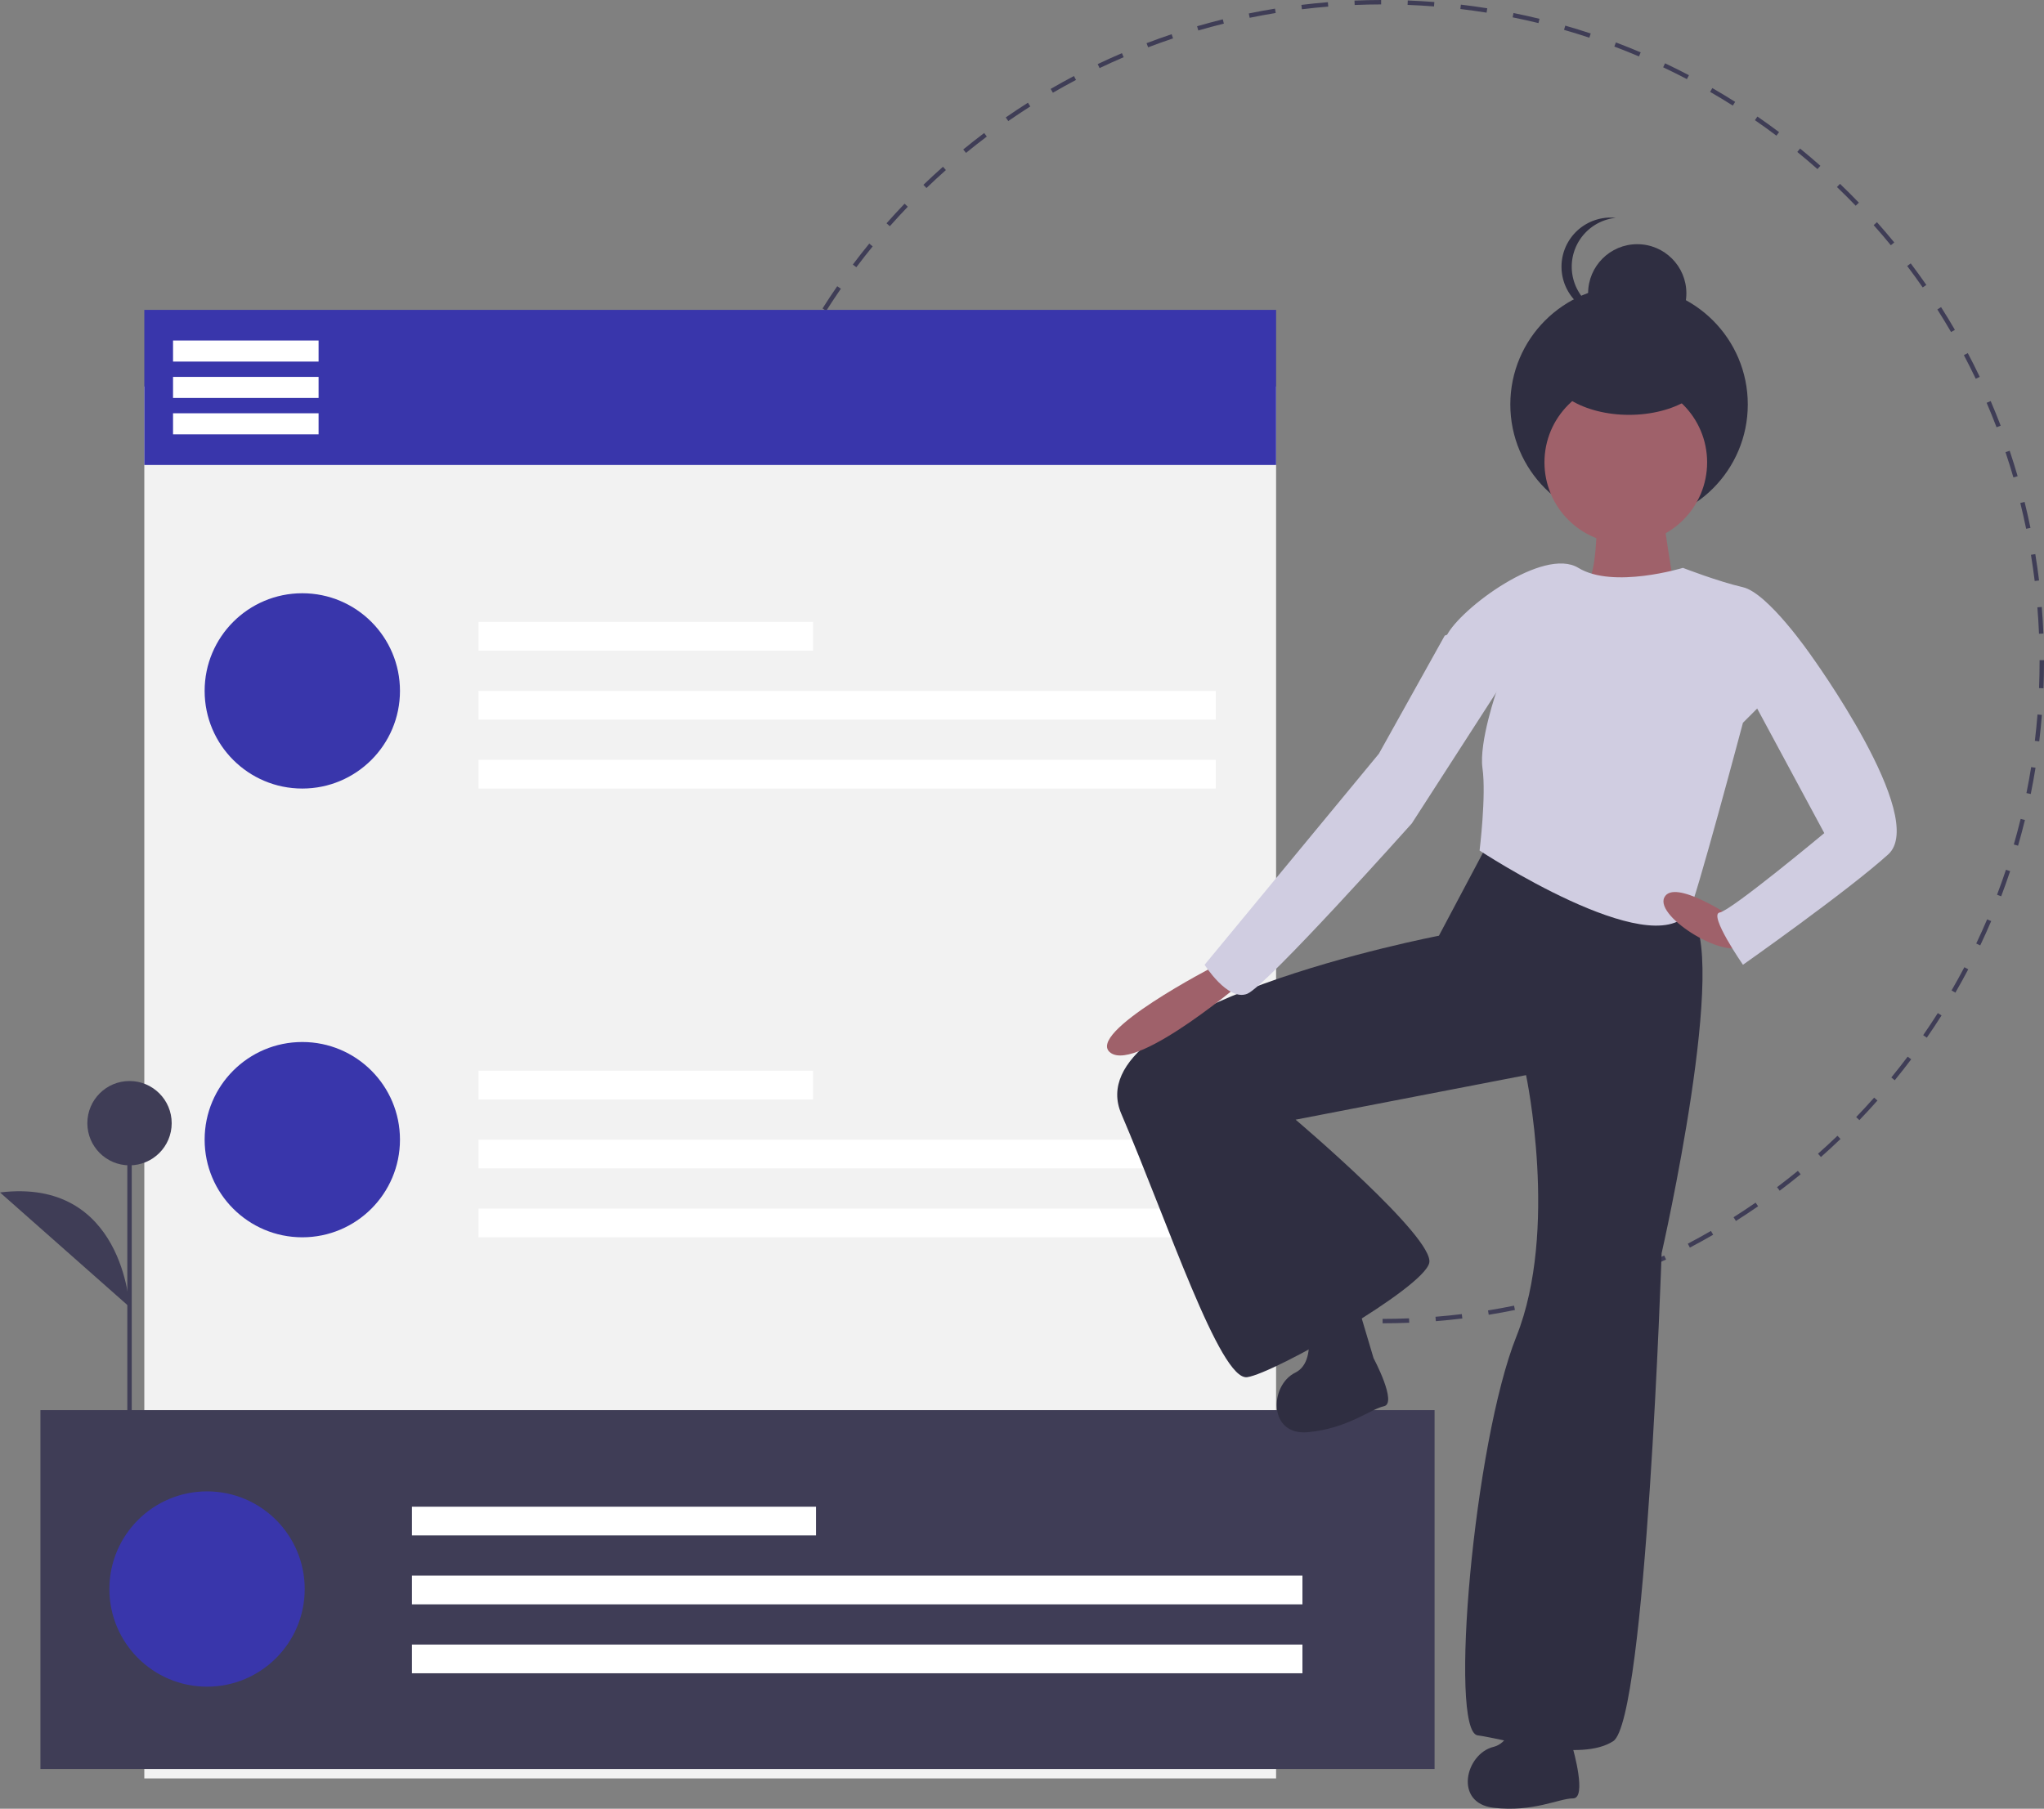 <svg id="a3538d95-de03-4652-af87-43a4974fb51a" data-name="Layer 1" xmlns="http://www.w3.org/2000/svg" width="926.601" height="820.093" viewBox="0 0 926.601 820.093"><rect x="0" y="0" width="926.601" height="820.093" fill="#808080" stroke="none"/><title>updates</title><path d="M763.467,639.953l-0-2c3.977-.001,8.013-.083,11.999-.242l.08,1.998C771.533,639.87,767.47,639.952,763.467,639.953Zm-12.075-.231c-3.998-.156-8.055-.396-12.057-.711l.157-1.994c3.976.314,8.006.552,11.978.707Zm36.21-.737-.159-1.994c3.969-.317,7.985-.721,11.938-1.198l.24,1.986C795.641,638.258,791.598,638.664,787.602,638.984Zm-60.287-1.166c-3.988-.478-8.012-1.041-11.962-1.675l.317-1.975c3.923.63,7.921,1.189,11.882,1.663ZM811.58,636.09l-.319-1.975c3.922-.634,7.894-1.359,11.803-2.154l.398,1.959C819.527,634.721,815.529,635.451,811.58,636.09ZM703.468,633.987c-3.936-.797-7.902-1.685-11.789-2.636l.476-1.943c3.861.946,7.8,1.827,11.709,2.618Zm131.781-2.717-.479-1.941c3.873-.953,7.772-1.997,11.59-3.104l.557,1.922C843.072,629.26,839.146,630.311,835.248,631.27Zm-155.242-3.03c-3.856-1.113-7.738-2.318-11.536-3.582l.632-1.898c3.773,1.256,7.628,2.453,11.459,3.559Zm178.441-3.689-.634-1.896c3.775-1.262,7.577-2.618,11.301-4.033l.711,1.869C866.077,621.915,862.249,623.281,858.448,624.55ZM657.058,620.598c-3.752-1.422-7.531-2.941-11.233-4.519l.784-1.84c3.677,1.566,7.432,3.076,11.159,4.487ZM880.998,615.986l-.785-1.84c3.656-1.562,7.327-3.217,10.91-4.921l.859,1.807C888.375,612.747,884.679,614.414,880.998,615.986ZM634.786,611.111c-3.633-1.725-7.275-3.545-10.825-5.411l.931-1.77c3.526,1.853,7.143,3.661,10.751,5.374Zm267.977-5.475-.932-1.77c3.522-1.854,7.051-3.802,10.486-5.789l1.002,1.73C909.86,601.809,906.308,603.77,902.763,605.636Zm-289.395-5.779c-3.485-2.015-6.966-4.122-10.347-6.264l1.07-1.689c3.357,2.127,6.815,4.221,10.277,6.223Zm310.269-6.299-1.07-1.689c3.353-2.124,6.715-4.35,9.993-6.616l1.137,1.645C930.396,589.179,927.012,591.421,923.637,593.558Zm-330.699-6.638c-3.307-2.285-6.606-4.664-9.805-7.071l1.202-1.598c3.178,2.391,6.455,4.754,9.74,7.024Zm350.547-7.084-1.203-1.598c3.171-2.385,6.346-4.874,9.437-7.399l1.266,1.549C949.872,574.93,946.676,577.436,943.484,579.837Zm-369.864-7.446c-3.105-2.537-6.201-5.172-9.203-7.832l1.326-1.496c2.982,2.642,6.058,5.26,9.142,7.779Zm388.558-7.827-1.326-1.496c2.979-2.641,5.946-5.378,8.817-8.135l1.385,1.443C968.165,559.15,965.179,561.905,962.179,564.563Zm-406.641-8.196c-2.885-2.771-5.759-5.645-8.543-8.539l1.441-1.387c2.766,2.876,5.621,5.73,8.487,8.482Zm424.061-8.531-1.441-1.387c2.757-2.867,5.496-5.833,8.143-8.816l1.496,1.328C985.132,541.963,982.374,544.949,979.599,547.836Zm-440.797-8.879c-2.667-3.006-5.301-6.099-7.831-9.192l1.549-1.266c2.512,3.073,5.129,6.146,7.778,9.13Zm456.832-9.194-1.549-1.266c2.527-3.09,5.021-6.268,7.414-9.444l1.598,1.203C1000.687,523.454,998.176,526.652,995.633,529.762ZM523.516,520.27c-2.41-3.2-4.788-6.491-7.066-9.783l1.645-1.139c2.263,3.271,4.625,6.54,7.019,9.719Zm486.656-9.816-1.645-1.137c2.271-3.285,4.504-6.654,6.634-10.014l1.689,1.07C1014.707,503.756,1012.46,507.147,1010.173,510.454ZM509.784,500.43c-2.143-3.379-4.248-6.849-6.255-10.313l1.73-1.002c1.994,3.441,4.085,6.888,6.213,10.244ZM1023.122,490.031l-1.73-1.002c2.002-3.46,3.956-7,5.809-10.521l1.77.932C1027.105,482.984,1025.138,486.548,1023.122,490.031ZM497.696,479.561c-1.863-3.538-3.681-7.164-5.401-10.777L494.1,467.925c1.709,3.589,3.515,7.19,5.365,10.705Zm536.691-10.942-1.807-.859c1.712-3.602,3.375-7.289,4.941-10.961l1.84.785C1037.784,461.28,1036.11,464.993,1034.387,468.619ZM487.334,457.803c-1.575-3.684-3.093-7.441-4.511-11.17l1.869-.711c1.409,3.702,2.917,7.436,4.481,11.094Zm556.553-11.452-1.87-.709c1.418-3.741,2.777-7.555,4.038-11.333l1.896.633C1046.682,438.747,1045.314,442.585,1043.887,446.351ZM478.756,435.258c-1.273-3.802-2.485-7.682-3.602-11.53l1.921-.557c1.109,3.822,2.313,7.676,3.578,11.452ZM1051.541,423.406l-1.922-.555c1.104-3.816,2.146-7.716,3.098-11.592l1.941.477C1053.7,415.638,1052.651,419.565,1051.541,423.406ZM472.023,412.061c-.961-3.895-1.854-7.858-2.656-11.783l1.96-.4c.796,3.898,1.683,7.837,2.637,11.705Zm585.277-12.11-1.961-.398c.791-3.896,1.514-7.867,2.148-11.804l1.975.318C1058.824,392.03,1058.097,396.028,1057.301,399.951ZM467.191,388.396c-.641-3.948-1.211-7.972-1.695-11.959l1.985-.24c.48,3.961,1.047,7.957,1.684,11.879Zm593.953-12.293-1.986-.238c.476-3.959.877-7.976,1.191-11.938l1.994.158C1062.026,368.074,1061.623,372.118,1061.144,376.103ZM464.284,364.421c-.323-3.995-.569-8.051-.731-12.058l1.998-.081c.162,3.979.406,8.009.727,11.978Zm598.778-12.391-1.998-.079c.156-3.985.236-8.021.236-11.997l-.001-.663h2l.001.658C1063.301,343.955,1063.221,348.017,1063.062,352.029ZM465.3,340.285h-2l0-.336c0-3.901.076-7.853.226-11.739l1.998.077c-.148,3.861-.224,7.786-.224,11.666ZM1061.036,327.298c-.165-3.971-.413-8.001-.739-11.977l1.994-.163c.327,4.002.577,8.059.743,12.057ZM466.225,316.31l-1.994-.156c.314-4.005.714-8.049,1.187-12.021l1.986.236C466.934,308.315,466.537,312.332,466.225,316.31Zm592.855-12.925c-.482-3.944-1.053-7.94-1.697-11.877l1.975-.323c.647,3.963,1.223,7.986,1.707,11.958Zm-590.02-10.898-1.975-.316c.634-3.96,1.357-7.959,2.15-11.886l1.96.396C470.408,284.58,469.69,288.552,469.06,292.487Zm586.147-12.779c-.803-3.908-1.694-7.845-2.65-11.702l1.941-.481c.963,3.883,1.86,7.847,2.668,11.781ZM473.807,268.969l-1.943-.475c.951-3.893,1.996-7.82,3.105-11.675l1.922.553C475.789,261.201,474.751,265.103,473.807,268.969Zm575.628-12.548c-1.113-3.82-2.32-7.672-3.59-11.449l1.896-.637c1.277,3.802,2.493,7.68,3.613,11.526Zm-568.992-10.509-1.898-.631c1.266-3.808,2.629-7.648,4.052-11.414l1.871.707C483.054,238.315,481.7,242.13,480.443,245.912Zm561.349-12.234c-1.421-3.72-2.933-7.451-4.493-11.09l1.838-.788c1.571,3.663,3.094,7.419,4.524,11.164Zm-552.842-10.266-1.841-.783c1.572-3.695,3.242-7.41,4.963-11.04l1.807.856C492.169,216.052,490.511,219.742,488.95,223.413Zm543.409-11.728c-1.712-3.585-3.521-7.185-5.376-10.699l1.768-.934c1.869,3.538,3.69,7.162,5.413,10.771Zm-533.111-9.995-1.771-.929c1.864-3.553,3.828-7.119,5.836-10.598l1.732,1C503.051,194.62,501.1,198.162,499.248,201.691ZM1021.177,190.51c-2-3.443-4.094-6.887-6.225-10.238l1.688-1.073c2.146,3.374,4.253,6.841,6.267,10.307Zm-509.915-9.626-1.69-1.069c2.146-3.392,4.389-6.786,6.668-10.087l1.646,1.136C515.621,174.142,513.393,177.513,511.262,180.883Zm497.056-10.595c-2.269-3.269-4.634-6.537-7.029-9.71l1.596-1.205c2.412,3.195,4.793,6.484,7.076,9.776Zm-483.414-9.17-1.599-1.201c2.41-3.208,4.917-6.409,7.452-9.516l1.55,1.265C529.79,154.752,527.299,157.932,524.905,161.119Zm468.969-9.964c-2.522-3.078-5.144-6.146-7.788-9.121l1.494-1.329c2.663,2.995,5.301,6.084,7.841,9.183Zm-453.791-8.634-1.497-1.325c2.655-3,5.41-5.989,8.187-8.885l1.443,1.385C545.457,136.571,542.721,139.541,540.083,142.52Zm437.854-9.292c-2.768-2.872-5.626-5.722-8.497-8.473l1.384-1.444c2.89,2.77,5.768,5.639,8.553,8.53Zm-421.244-8.025L555.307,123.762c2.886-2.777,5.87-5.535,8.868-8.198l1.328,1.495C562.524,119.705,559.56,122.445,556.694,125.203Zm403.917-8.577c-2.988-2.642-6.067-5.256-9.15-7.77l1.264-1.55c3.104,2.53,6.203,5.162,9.211,7.822Zm-385.982-7.351-1.268-1.547c3.103-2.542,6.296-5.051,9.491-7.459l1.204,1.597C580.883,104.259,577.711,106.752,574.629,109.276Zm367.374-7.817c-3.19-2.395-6.471-4.754-9.747-7.014l1.135-1.646c3.299,2.275,6.601,4.65,9.813,7.061ZM593.772,94.841l-1.14-1.644c3.297-2.285,6.679-4.529,10.053-6.672l1.072,1.688C600.406,90.342,597.046,92.571,593.772,94.841Zm328.459-7.015c-3.372-2.13-6.832-4.219-10.285-6.21l1-1.732c3.475,2.004,6.958,4.107,10.354,6.251ZM613.999,81.996l-1.003-1.73c3.458-2.005,7.008-3.97,10.55-5.839l.934,1.769C620.96,78.051,617.434,80.003,613.999,81.996Zm287.419-6.171c-3.532-1.851-7.151-3.655-10.758-5.362l.855-1.808c3.631,1.719,7.275,3.535,10.83,5.398Zm-266.238-5-.861-1.806c3.606-1.719,7.3-3.39,10.979-4.966l.787,1.838C642.432,67.456,638.762,69.116,635.18,70.824Zm244.51-5.286c-3.676-1.561-7.432-3.066-11.164-4.476l.707-1.871c3.757,1.418,7.539,2.935,11.238,4.506ZM657.179,61.404l-.712-1.869c3.742-1.427,7.568-2.797,11.372-4.073l.636,1.896C664.696,58.625,660.896,59.987,657.179,61.404Zm200.007-4.36c-3.779-1.253-7.636-2.446-11.463-3.545l.553-1.922c3.853,1.106,7.734,2.307,11.539,3.569ZM679.926,53.773l-.559-1.92c3.846-1.119,7.771-2.175,11.665-3.138l.48,1.941C687.644,51.613,683.746,52.662,679.926,53.773Zm154.2-3.352c-3.861-.942-7.802-1.818-11.712-2.605l.395-1.961c3.937.792,7.904,1.675,11.792,2.623ZM703.215,48.013l-.401-1.959c3.921-.803,7.918-1.537,11.88-2.183l.322,1.974C711.08,46.487,707.11,47.216,703.215,48.013ZM810.605,45.687c-3.933-.627-7.932-1.183-11.885-1.65l.235-1.986c3.979.471,8.005,1.03,11.964,1.662Zm-83.711-1.533-.242-1.985c3.979-.484,8.021-.895,12.017-1.219l.162,1.993C734.862,43.266,730.846,43.673,726.894,44.154Zm59.886-1.29c-3.965-.309-7.995-.542-11.979-.693l.076-1.999c4.01.152,8.066.387,12.058.698ZM750.808,42.21l-.082-1.998c3.999-.165,8.062-.252,12.076-.259l.003,2C758.818,41.96,754.781,42.047,750.808,42.21Z" transform="translate(-136.699 -39.953)" fill="#3f3d56"/><rect x="65.421" y="175.231" width="513.066" height="631.132" fill="#f2f2f2"/><rect x="65.421" y="140.506" width="513.066" height="70.319" fill="#3936ab"/><rect x="18.331" y="639.376" width="632" height="162.717" fill="#3f3d56"/><circle cx="93.858" cy="720.488" r="44.275" fill="#3936ab"/><rect x="186.749" y="683.159" width="183.176" height="13.022" fill="#fff"/><rect x="186.749" y="714.412" width="403.681" height="13.022" fill="#fff"/><rect x="186.749" y="745.664" width="403.681" height="13.022" fill="#fff"/><circle cx="137.042" cy="313.264" r="44.275" fill="#3936ab"/><rect x="216.91" y="282.011" width="151.662" height="13.022" fill="#fff"/><rect x="216.91" y="313.264" width="334.231" height="13.022" fill="#fff"/><rect x="216.91" y="344.517" width="334.231" height="13.022" fill="#fff"/><circle cx="137.042" cy="516.736" r="44.275" fill="#3936ab"/><rect x="216.91" y="485.483" width="151.662" height="13.022" fill="#fff"/><rect x="216.91" y="516.736" width="334.231" height="13.022" fill="#fff"/><rect x="216.91" y="547.988" width="334.231" height="13.022" fill="#fff"/><rect x="78.443" y="154.396" width="65.978" height="9.549" fill="#fff"/><rect x="78.443" y="170.891" width="65.978" height="9.549" fill="#fff"/><rect x="78.443" y="187.385" width="65.978" height="9.549" fill="#fff"/><rect x="57.715" y="509.266" width="2" height="135.181" fill="#3f3d56"/><circle cx="58.715" cy="509.266" r="19.116" fill="#3f3d56"/><path d="M195.414,632.534s-2.731-58.736-58.715-51.909" transform="translate(-136.699 -39.953)" fill="#3f3d56"/><path d="M811.824,421.211l-22.825,43.016S623.957,495.831,645.026,544.993,689.798,666.141,702.089,664.385s79.887-40.383,82.521-51.795-60.574-64.963-60.574-64.963L828.504,527.435s14.924,70.231-4.389,118.514-30.726,179.088-17.558,180.844,46.528,12.29,61.452,2.634,21.947-221.227,21.947-221.227,31.604-138.706,12.29-154.508S811.824,421.211,811.824,421.211Z" transform="translate(-136.699 -39.953)" fill="#2f2e41"/><path d="M847.691,805.465s-20.173-10.617-24.42-2.123c0,0,3.185,25.482-9.556,28.667s-18.05,25.482,0,27.605,29.729-4.247,36.099-4.247,0-22.296,0-22.296Z" transform="translate(-136.699 -39.953)" fill="#2f2e41"/><path d="M751.476,629.23s-21.958-6.124-24.319,3.074c0,0,8.487,24.237-3.295,30.037s-12.27,28.715,5.822,26.984S757.848,678.905,764.075,677.562s-4.702-21.795-4.702-21.795Z" transform="translate(-136.699 -39.953)" fill="#2f2e41"/><path d="M860.547,269.776s.878,32.482-5.267,35.115S889.517,323.327,889.517,323.327l7.023-12.29s-7.901-43.894-6.145-47.406S860.547,269.776,860.547,269.776Z" transform="translate(-136.699 -39.953)" fill="#9f616a"/><circle cx="738.496" cy="183.382" r="53.826" fill="#2f2e41"/><circle cx="742.208" cy="132.991" r="22.273" fill="#2f2e41"/><path d="M849.21,160.88a22.275,22.275,0,0,1,19.953-22.153,22.52,22.52,0,0,0-2.32-.12,22.273,22.273,0,0,0,0,44.546,22.52,22.52,0,0,0,2.32-.12A22.275,22.275,0,0,1,849.21,160.88Z" transform="translate(-136.699 -39.953)" fill="#2f2e41"/><circle cx="737.016" cy="209.632" r="36.871" fill="#9f616a"/><path d="M899.612,297.429s-31.604,9.657-47.406,0-53.551,18.436-59.696,30.726,22.825,24.581,22.825,24.581-8.273,23.734-6.584,35.554c1.756,12.29-1.317,37.31-1.317,37.31s77.558,51.098,94.811,28.092c2.634-3.512,24.581-86.033,24.581-86.033l30.726-30.726s-19.313-28.092-30.726-30.726S899.612,297.429,899.612,297.429Z" transform="translate(-136.699 -39.953)" fill="#d0cde1"/><path d="M687.604,477.835s-59.696,30.726-47.406,39.505,62.33-34.237,62.33-34.237Z" transform="translate(-136.699 -39.953)" fill="#9f616a"/><path d="M921.999,455.887s-26.562-17.934-30.839-8.967,29.083,29.158,36.106,21.257S921.999,455.887,921.999,455.887Z" transform="translate(-136.699 -39.953)" fill="#9f616a"/><path d="M941.751,327.278l15.802,9.657s53.551,73.742,35.115,90.422-65.841,50.039-65.841,50.039-15.802-22.825-10.535-23.703S963.698,417.7,963.698,417.7l-36.871-68.475Z" transform="translate(-136.699 -39.953)" fill="#d0cde1"/><path d="M803.045,323.766,791.633,328.155l-29.848,53.551-79.01,95.689s10.535,16.68,19.313,13.168,74.62-77.254,74.62-77.254l43.016-66.719Z" transform="translate(-136.699 -39.953)" fill="#d0cde1"/><ellipse cx="738.496" cy="165.824" rx="37.122" ry="22.273" fill="#2f2e41"/></svg>